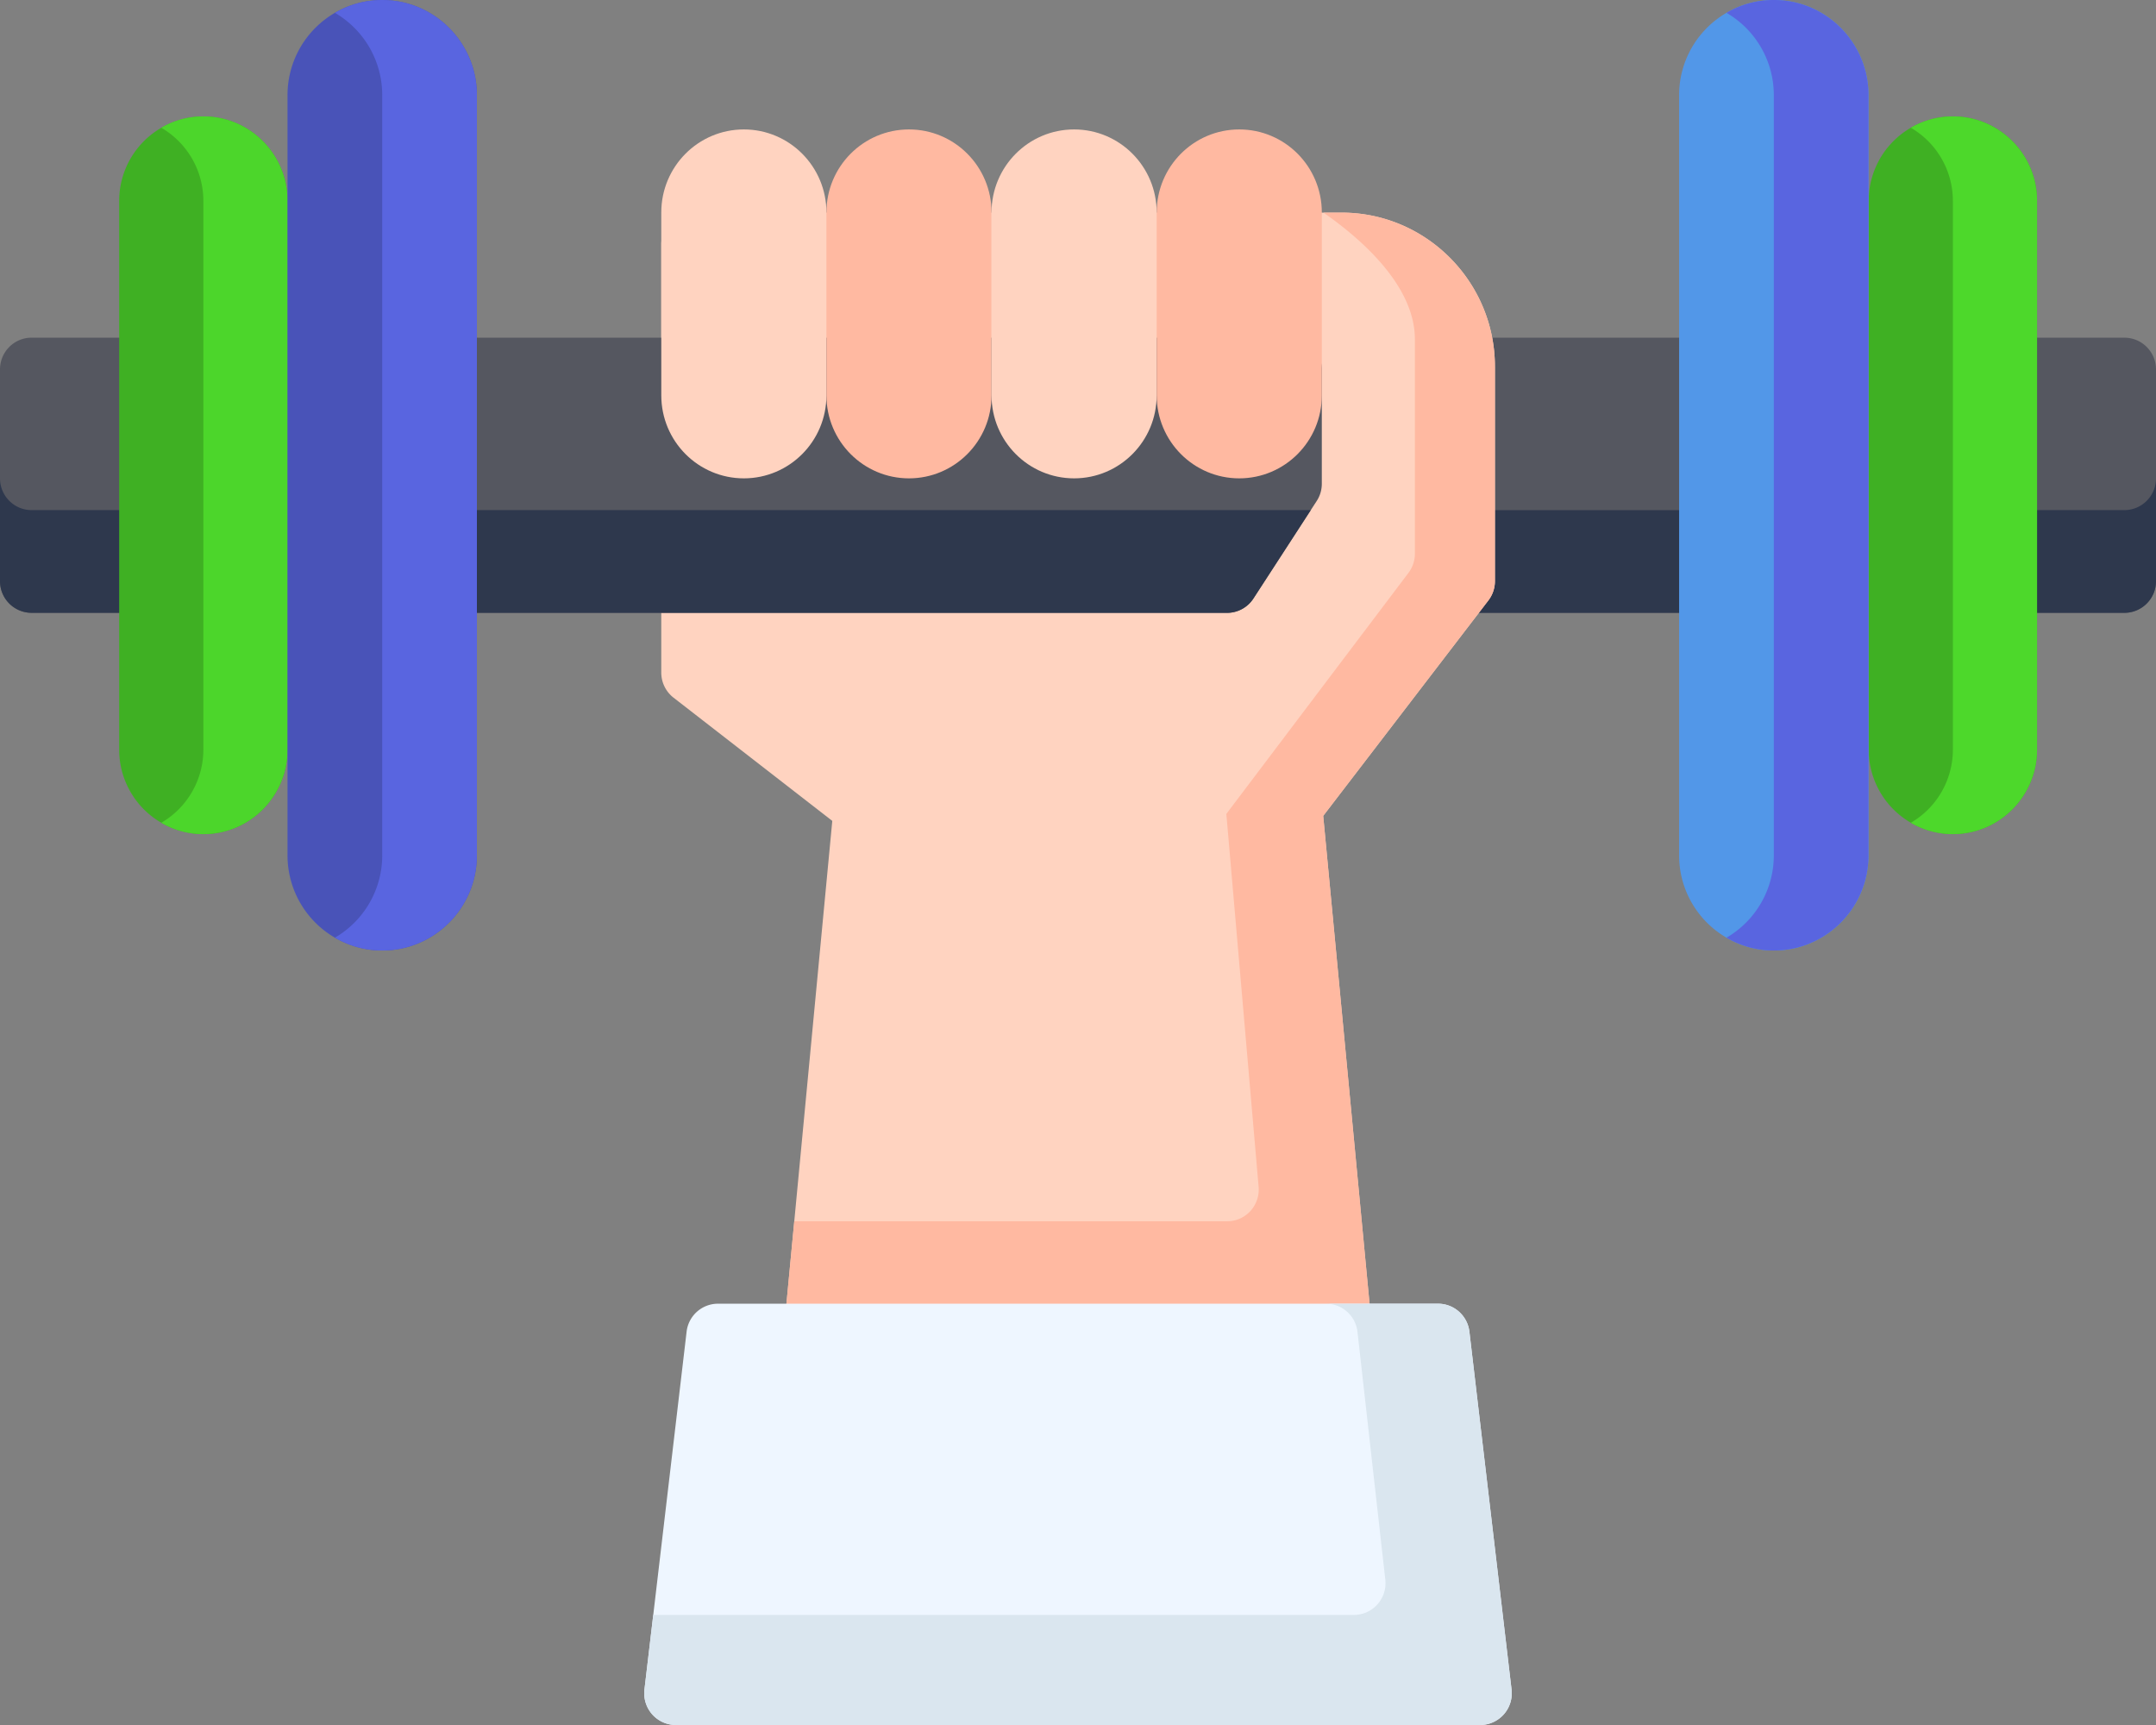 <svg width="140" height="112" fill="none" xmlns="http://www.w3.org/2000/svg"><rect width="100%" height="100%" fill="#808080" stroke="none"/><path d="M113.135 23.988V37.73a2.057 2.057 0 01-2.051 2.06H95.022a2.057 2.057 0 01-2.05-2.06V23.988c0-1.14.918-2.061 2.05-2.061h16.062c1.132 0 2.051.92 2.051 2.06zM9.79 21.925H2.05c-1.132 0-2.05.923-2.05 2.061v13.742c0 1.139.918 2.061 2.05 2.061h7.74c1.132 0 2.05-.922 2.05-2.06V23.986a2.056 2.056 0 00-2.05-2.062zM140 23.988v13.741a2.057 2.057 0 01-2.051 2.062h-7.738a2.057 2.057 0 01-2.051-2.062V23.988c0-1.14.919-2.061 2.051-2.061h7.738c1.132 0 2.051.92 2.051 2.06z" fill="#555760"/><path d="M140 31.06v6.67a2.057 2.057 0 01-2.051 2.06h-7.738a2.057 2.057 0 01-2.051-2.06v-6.67c0 1.137.919 2.06 2.051 2.06h7.738A2.057 2.057 0 00140 31.06zM11.84 31.058v6.67a2.057 2.057 0 01-2.05 2.061H2.05A2.057 2.057 0 010 37.728v-6.67c0 1.138.919 2.061 2.05 2.061h7.74c1.131 0 2.05-.923 2.05-2.061zM113.135 33.121v4.609a2.057 2.057 0 01-2.051 2.061H95.022a2.057 2.057 0 01-2.05-2.061v-4.609h20.163z" fill="#2E384D"/><path d="M18.67 13.05v35.615a5.487 5.487 0 01-1.602 3.884 5.424 5.424 0 01-3.863 1.608 5.482 5.482 0 01-5.466-5.491V13.05a5.482 5.482 0 015.466-5.491c3.019 0 5.466 2.457 5.466 5.49z" fill="#3FB023"/><path d="M18.67 13.05v35.615a5.487 5.487 0 01-1.602 3.883 5.424 5.424 0 01-3.863 1.608 5.392 5.392 0 01-2.732-.736 5.496 5.496 0 002.732-4.755V13.05c0-2.034-1.1-3.807-2.732-4.755a5.392 5.392 0 012.732-.737c3.019 0 5.466 2.457 5.466 5.492z" fill="#4CD62B"/><path d="M132.276 13.049v35.615a5.487 5.487 0 01-1.603 3.884 5.423 5.423 0 01-3.863 1.608 5.482 5.482 0 01-5.466-5.491V13.048a5.482 5.482 0 015.466-5.491c3.019 0 5.466 2.457 5.466 5.491z" fill="#3FB023"/><path d="M132.276 13.049v35.615a5.487 5.487 0 01-1.603 3.884 5.423 5.423 0 01-3.863 1.608 5.39 5.39 0 01-2.732-.737c.416-.24.796-.533 1.132-.871a5.497 5.497 0 001.6-3.884V13.05a5.488 5.488 0 00-2.732-4.755 5.391 5.391 0 012.732-.736c3.019 0 5.466 2.457 5.466 5.491z" fill="#4DD82B"/><path d="M97.073 23.806V37.73c0 .453-.15.895-.427 1.256L85.922 52.974l3.188 33.538a2.076 2.076 0 01-.525 1.583 2.045 2.045 0 01-1.517.674H52.932c-.58 0-1.13-.245-1.518-.674a2.076 2.076 0 01-.525-1.583l.583-6.118.104-1.099 2.469-25.996L43.739 45.3a2.063 2.063 0 01-.799-1.63V15.867c0-1.138.92-2.062 2.051-2.062h42.126c5.488 0 9.956 4.486 9.956 10.002z" fill="#FFD3C0"/><path d="M97.073 23.806V37.73c0 .453-.15.895-.427 1.256L85.922 52.974l3.188 33.538a2.076 2.076 0 01-.525 1.583 2.045 2.045 0 01-1.517.674H52.932c-.58 0-1.13-.245-1.518-.674a2.076 2.076 0 01-.525-1.583l.582-6.118.104-1.099h28.11c.58 0 1.13-.245 1.517-.673.389-.432.58-1.006.525-1.583l-2.094-24.194L91.45 37.207c.276-.36.426-.802.426-1.258v-13.92c0-3.406-3.341-6.418-5.936-8.224h1.176c5.488 0 9.956 4.486 9.956 10.002z" fill="#FFB9A1"/><path d="M85.832 23.988v7.42c0 .399-.115.792-.334 1.124l-.383.589-3.721 5.733a2.044 2.044 0 01-1.718.937h-50.76a2.057 2.057 0 01-2.051-2.061V23.988c0-.552.219-1.08.61-1.468a2.04 2.04 0 011.465-.593h54.863a2.056 2.056 0 012.029 2.06z" fill="#555760"/><path d="M26.865 33.12h58.25l-3.721 5.733a2.044 2.044 0 01-1.718.938h-50.76a2.057 2.057 0 01-2.051-2.062v-4.608z" fill="#2E384D"/><path d="M30.967 6.179v49.357c0 3.408-2.756 6.178-6.147 6.178a6.057 6.057 0 01-3.073-.833 6.174 6.174 0 01-3.077-5.345V6.179A6.175 6.175 0 0121.747.833 6.058 6.058 0 0124.82.001c3.39 0 6.147 2.77 6.147 6.178z" fill="#4953B8"/><path d="M30.967 6.179v49.357c0 3.408-2.756 6.178-6.147 6.178a6.058 6.058 0 01-3.073-.833 6.181 6.181 0 003.073-5.345V6.179A6.181 6.181 0 0021.747.833 6.058 6.058 0 0124.82.001c3.39 0 6.147 2.77 6.147 6.178z" fill="#5965E0"/><path d="M121.33 6.178v49.357c0 3.408-2.757 6.179-6.147 6.179a6.058 6.058 0 01-3.074-.833 6.175 6.175 0 01-3.076-5.346V6.178a6.175 6.175 0 013.076-5.345A6.058 6.058 0 01115.183 0c3.39 0 6.147 2.77 6.147 6.178z" fill="#5297E8"/><path d="M121.33 6.178v49.357c0 3.408-2.756 6.179-6.147 6.179a6.057 6.057 0 01-3.073-.833 6.18 6.18 0 003.073-5.346V6.178A6.18 6.18 0 00112.11.833 6.057 6.057 0 01115.183 0c3.391 0 6.147 2.77 6.147 6.178z" fill="#5965E0"/><path d="M48.303 8.404c-2.961 0-5.362 2.412-5.362 5.388V25.67c0 2.976 2.4 5.388 5.362 5.388 2.96 0 5.361-2.412 5.361-5.388V13.792c0-2.976-2.4-5.388-5.361-5.388z" fill="#FFD3C0"/><path d="M59.025 8.404c-2.961 0-5.361 2.412-5.361 5.388V25.67c0 2.976 2.4 5.388 5.36 5.388 2.962 0 5.362-2.412 5.362-5.388V13.792c0-2.976-2.4-5.388-5.361-5.388z" fill="#FFB9A1"/><path d="M69.748 8.404c-2.962 0-5.362 2.412-5.362 5.388V25.67c0 2.976 2.4 5.388 5.362 5.388 2.96 0 5.36-2.412 5.36-5.388V13.792c0-2.976-2.4-5.388-5.36-5.388z" fill="#FFD3C0"/><path d="M80.47 8.404c-2.96 0-5.36 2.412-5.36 5.388V25.67c0 2.976 2.4 5.388 5.36 5.388 2.962 0 5.362-2.412 5.362-5.388V13.792c0-2.976-2.4-5.388-5.361-5.388z" fill="#FFB9A1"/><path d="M97.65 111.307c-.39.44-.949.693-1.534.693H43.884a2.054 2.054 0 01-1.534-.693 2.068 2.068 0 01-.503-1.61l.572-4.843 2.165-18.389a2.053 2.053 0 012.037-1.819H93.38c1.042 0 1.917.783 2.037 1.82l2.737 23.231a2.068 2.068 0 01-.503 1.61z" fill="#EEF6FF"/><path d="M97.65 111.307c-.39.44-.949.693-1.534.693H43.884a2.054 2.054 0 01-1.534-.693 2.068 2.068 0 01-.503-1.61l.572-4.843H87.92a2.06 2.06 0 002.034-2.303l-1.807-16.086a2.057 2.057 0 00-2.037-1.819h7.268c1.042 0 1.917.783 2.037 1.82l2.737 23.231a2.068 2.068 0 01-.503 1.61z" fill="#DAE6EF"/></svg>
